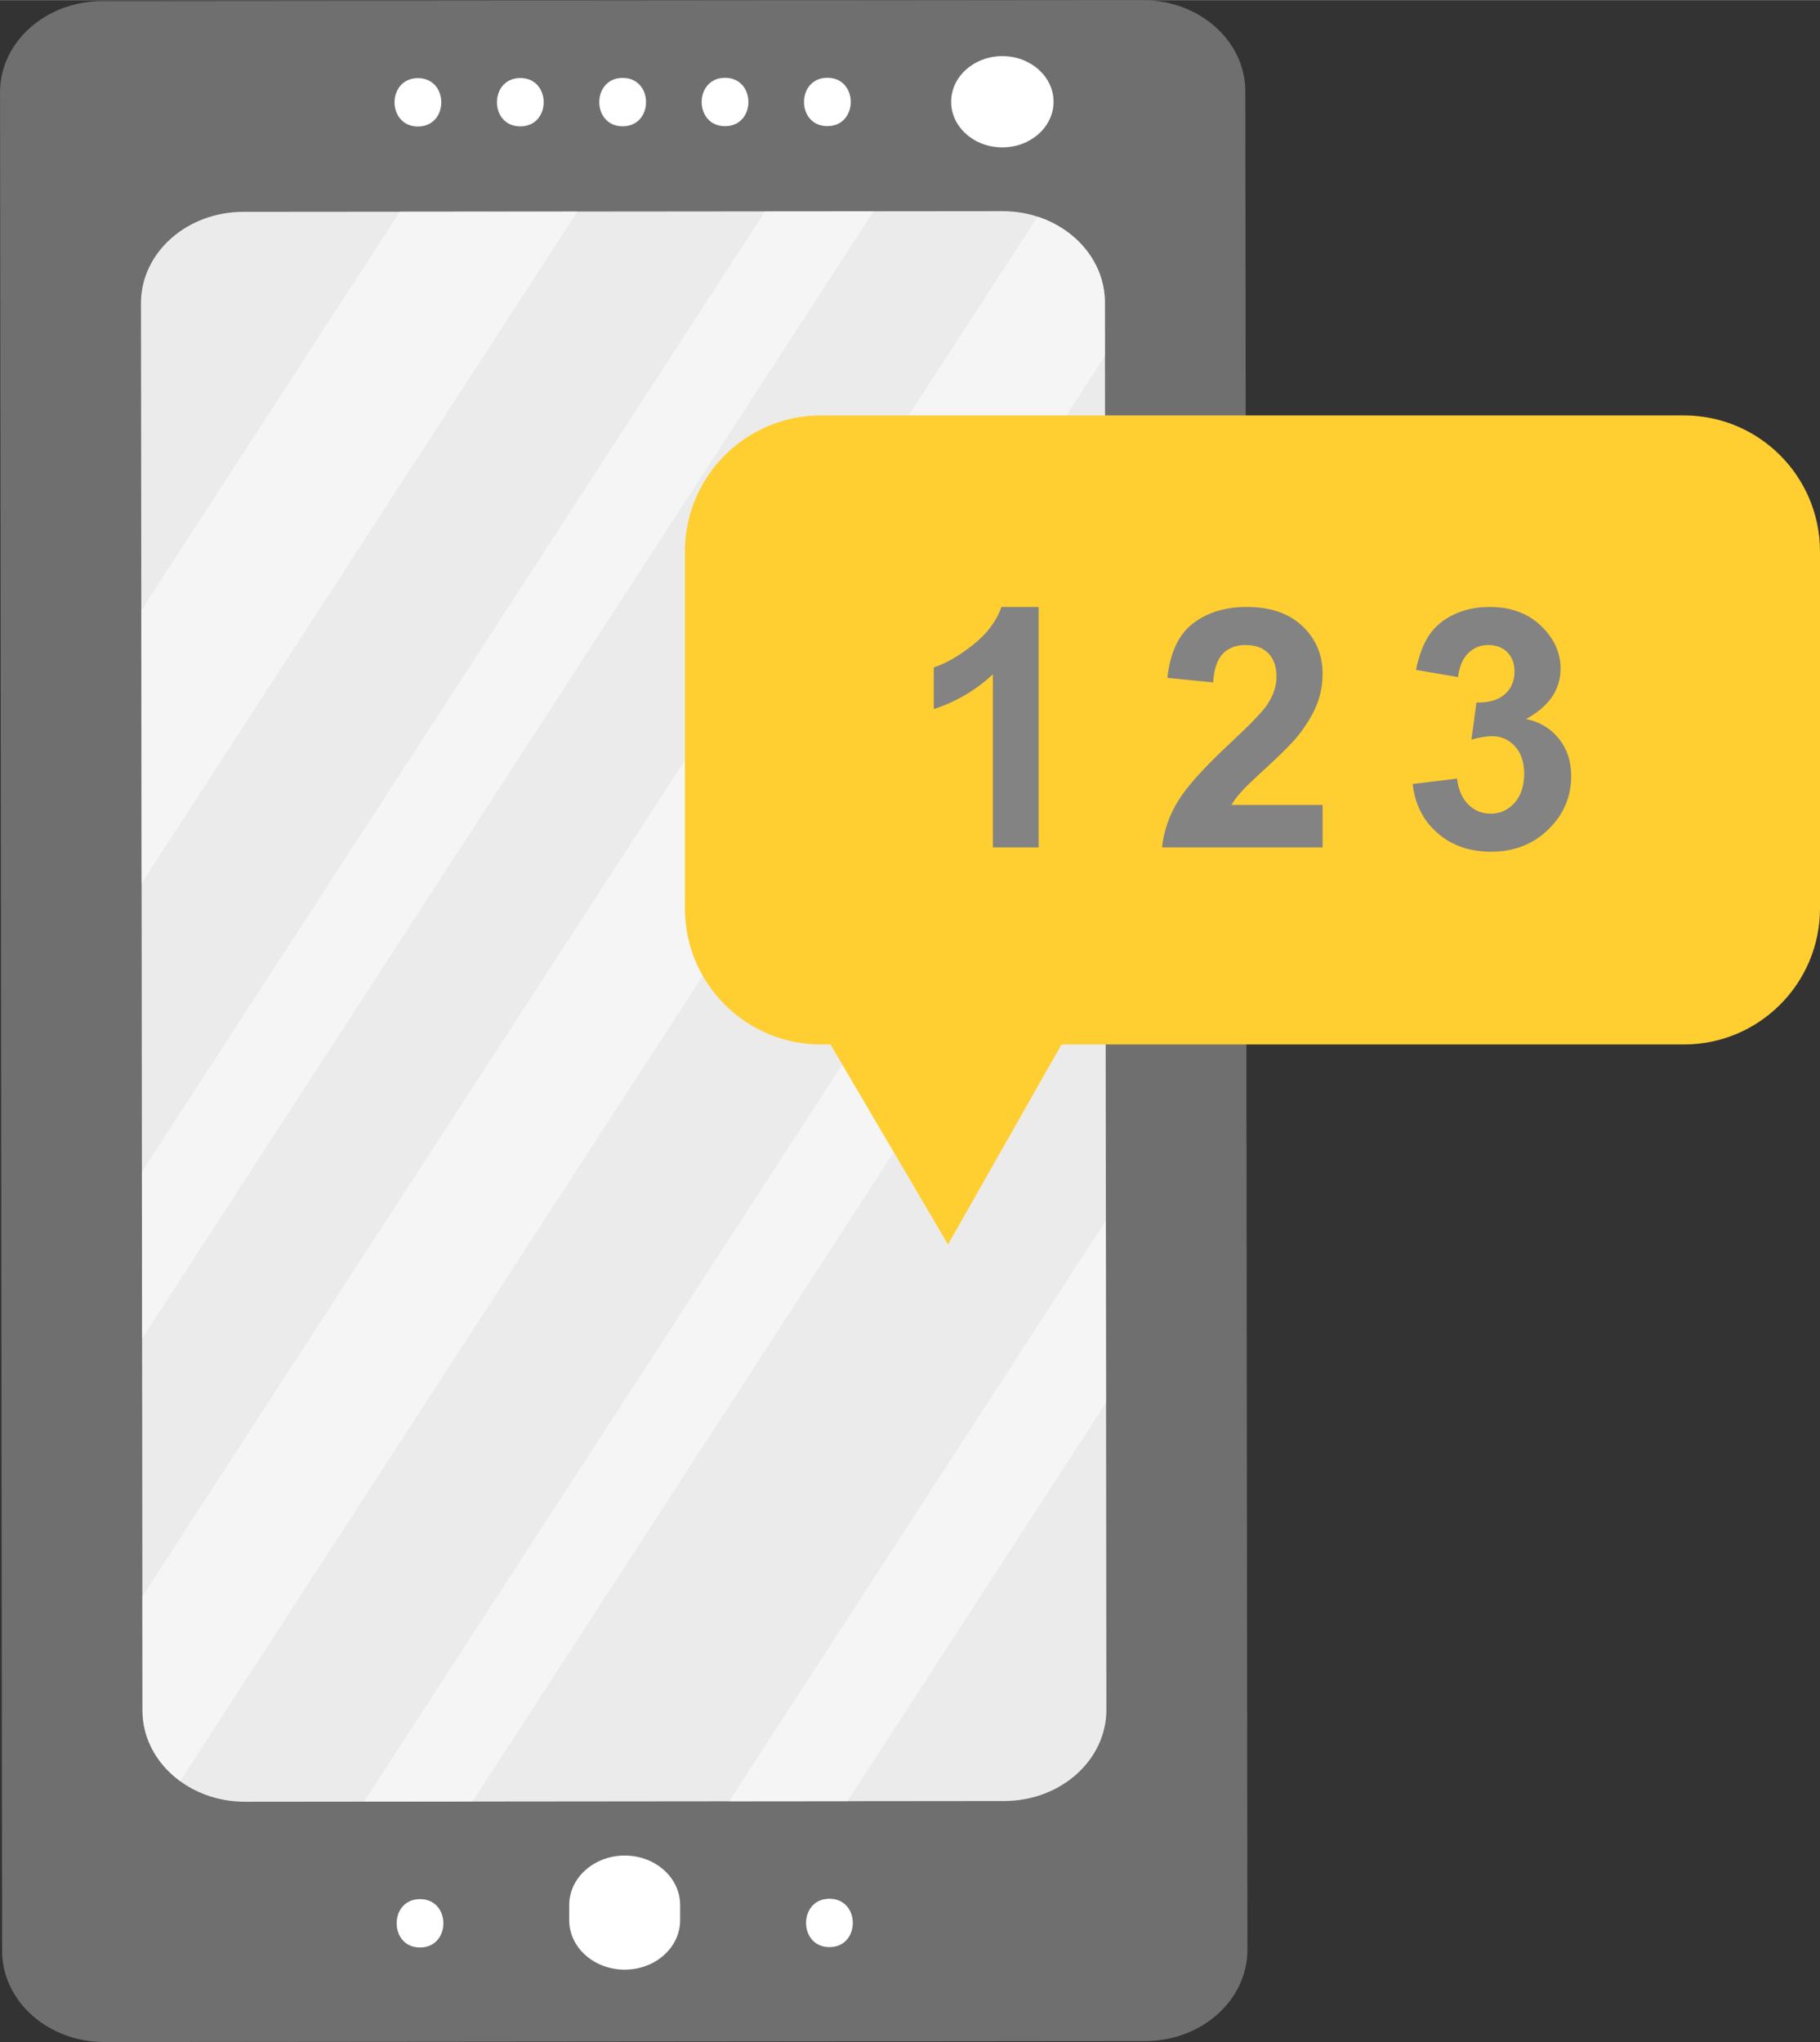 <?xml version="1.0" encoding="UTF-8"?>
<!DOCTYPE svg PUBLIC "-//W3C//DTD SVG 1.1//EN" "http://www.w3.org/Graphics/SVG/1.1/DTD/svg11.dtd">
<!-- Creator: CorelDRAW X8 -->
<svg xmlns="http://www.w3.org/2000/svg" xml:space="preserve" width="5.489mm" height="6.157mm" version="1.1" style="shape-rendering:geometricPrecision; text-rendering:geometricPrecision; image-rendering:optimizeQuality; fill-rule:evenodd; clip-rule:evenodd"
viewBox="0 0 50263 56373"
 xmlns:xlink="http://www.w3.org/1999/xlink">
 <rect x="0" y="0" width="50263" height="56373" fill="#333333" stroke="none"/>
 <defs>
  <style type="text/css">
   <![CDATA[
    .fil0 {fill:#6F6F6F;fill-rule:nonzero}
    .fil5 {fill:#838383;fill-rule:nonzero}
    .fil2 {fill:#EBEBEB;fill-rule:nonzero}
    .fil4 {fill:#FFCE31;fill-rule:nonzero}
    .fil1 {fill:white;fill-rule:nonzero}
    .fil3 {fill:white;fill-rule:nonzero;fill-opacity:0.502}
   ]]>
  </style>
 </defs>
 <g id="Слой_x0020_1">
  <g id="_981628040">
   <g>
    <path class="fil0" d="M34450 53823c1,1393 -1266,2523 -2825,2524l-28737 26c-1563,1 -2828,-1127 -2830,-2518l-57 -51306c-2,-1393 1264,-2521 2824,-2522l28737 -26c1563,-1 2829,1125 2830,2518l58 51304z"/>
    <g>
     <g>
      <path class="fil1" d="M29096 2806c0,695 -633,1259 -1412,1260 -781,1 -1415,-563 -1416,-1258 -1,-697 633,-1261 1413,-1262 780,0 1415,563 1415,1260z"/>
      <g>
       <g>
        <g>
         <path class="fil1" d="M11542 3489c860,0 860,-1335 0,-1335 -861,0 -861,1335 0,1335z"/>
        </g>
       </g>
       <g>
        <g>
         <path class="fil1" d="M14369 3486c861,0 861,-1335 0,-1335 -860,0 -860,1335 0,1335z"/>
        </g>
       </g>
       <g>
        <g>
         <path class="fil1" d="M17196 3483c861,0 861,-1335 0,-1335 -861,0 -861,1335 0,1335z"/>
        </g>
       </g>
       <g>
        <g>
         <path class="fil1" d="M20023 3480c861,0 861,-1335 0,-1335 -860,0 -860,1335 0,1335z"/>
        </g>
       </g>
       <g>
        <g>
         <path class="fil1" d="M22850 3479c860,0 860,-1335 0,-1335 -861,0 -861,1335 0,1335z"/>
        </g>
       </g>
      </g>
     </g>
     <g>
      <path class="fil1" d="M18783 53009c1,753 -683,1364 -1529,1365 -846,1 -1533,-609 -1534,-1364l0 -420c-1,-753 687,-1365 1531,-1366 846,-1 1531,610 1532,1364l0 421z"/>
      <g>
       <g>
        <g>
         <path class="fil1" d="M11599 53762c861,0 861,-1335 0,-1335 -860,0 -860,1335 0,1335z"/>
        </g>
       </g>
       <g>
        <g>
         <path class="fil1" d="M22907 53752c860,0 860,-1335 0,-1335 -861,0 -861,1335 0,1335z"/>
        </g>
       </g>
      </g>
     </g>
    </g>
    <g>
     <path class="fil2" d="M30555 47197c2,1391 -1259,2521 -2824,2522l-20966 20c-1560,1 -2829,-1128 -2830,-2518l-42 -38853c-2,-1392 1261,-2521 2825,-2523l20967 -19c1560,-1 2828,1126 2829,2519l41 38852z"/>
     <g>
      <polygon class="fil3" points="11045,5841 3902,16842 3911,24381 15947,5836 "/>
      <polygon class="fil3" points="21130,5832 3919,32346 3924,36950 24126,5830 "/>
      <path class="fil3" d="M4975 49169l25541 -39345 -2 -1479c-1,-1088 -776,-2014 -1859,-2367l-24723 38091 3 3152c0,785 406,1487 1040,1948z"/>
      <polygon class="fil3" points="30524,18194 10054,49735 13049,49732 30529,22799 "/>
      <polygon class="fil3" points="23404,49723 30546,38720 30540,33695 20136,49726 "/>
     </g>
    </g>
   </g>
   <g>
    <path class="fil4" d="M50263 25074c0,2075 -1682,3758 -3757,3758l-23833 0c-2076,0 -3758,-1683 -3758,-3758l0 -9850c0,-2075 1682,-3758 3758,-3758l23833 0c2075,0 3757,1683 3757,3758l0 9850z"/>
    <polygon class="fil4" points="29736,28091 22532,28145 26181,34354 "/>
   </g>
   <path class="fil5" d="M28683 23391l-1263 0 0 -4779c-461,433 -1005,755 -1631,962l0 -1152c330,-107 689,-312 1073,-615 388,-301 652,-653 796,-1054l1025 0 0 6638zm7843 -1171l0 1171 -4434 0c47,-446 192,-866 433,-1265 239,-398 714,-926 1420,-1585 571,-531 919,-893 1047,-1083 175,-261 262,-519 262,-775 0,-282 -75,-499 -227,-652 -151,-152 -360,-227 -625,-227 -265,0 -474,79 -630,240 -155,159 -245,423 -269,792l-1263 -125c75,-698 310,-1199 707,-1503 395,-302 891,-455 1485,-455 651,0 1164,176 1536,528 372,352 558,790 558,1315 0,297 -53,580 -158,850 -108,270 -276,551 -508,846 -152,196 -431,478 -830,845 -401,367 -654,610 -760,731 -108,120 -194,237 -260,352l2516 0zm2488 -579l1225 -150c39,314 144,554 314,720 171,166 377,249 617,249 260,0 478,-100 657,-298 176,-198 266,-466 266,-804 0,-317 -85,-572 -255,-758 -171,-186 -379,-279 -624,-279 -162,0 -353,32 -578,96l139 -1026c342,8 601,-67 782,-226 179,-156 269,-367 269,-630 0,-223 -67,-400 -199,-533 -132,-132 -308,-198 -527,-198 -216,0 -401,75 -553,226 -153,150 -246,371 -280,659l-1162 -198c82,-402 204,-724 368,-965 163,-240 391,-428 684,-567 292,-137 620,-206 983,-206 621,0 1119,198 1493,597 310,326 465,694 465,1105 0,579 -316,1045 -952,1391 379,81 681,262 908,546 224,282 338,624 338,1023 0,579 -211,1074 -634,1483 -422,409 -948,613 -1579,613 -595,0 -1090,-173 -1481,-518 -395,-345 -622,-794 -684,-1352z"/>
  </g>
 </g>
</svg>
